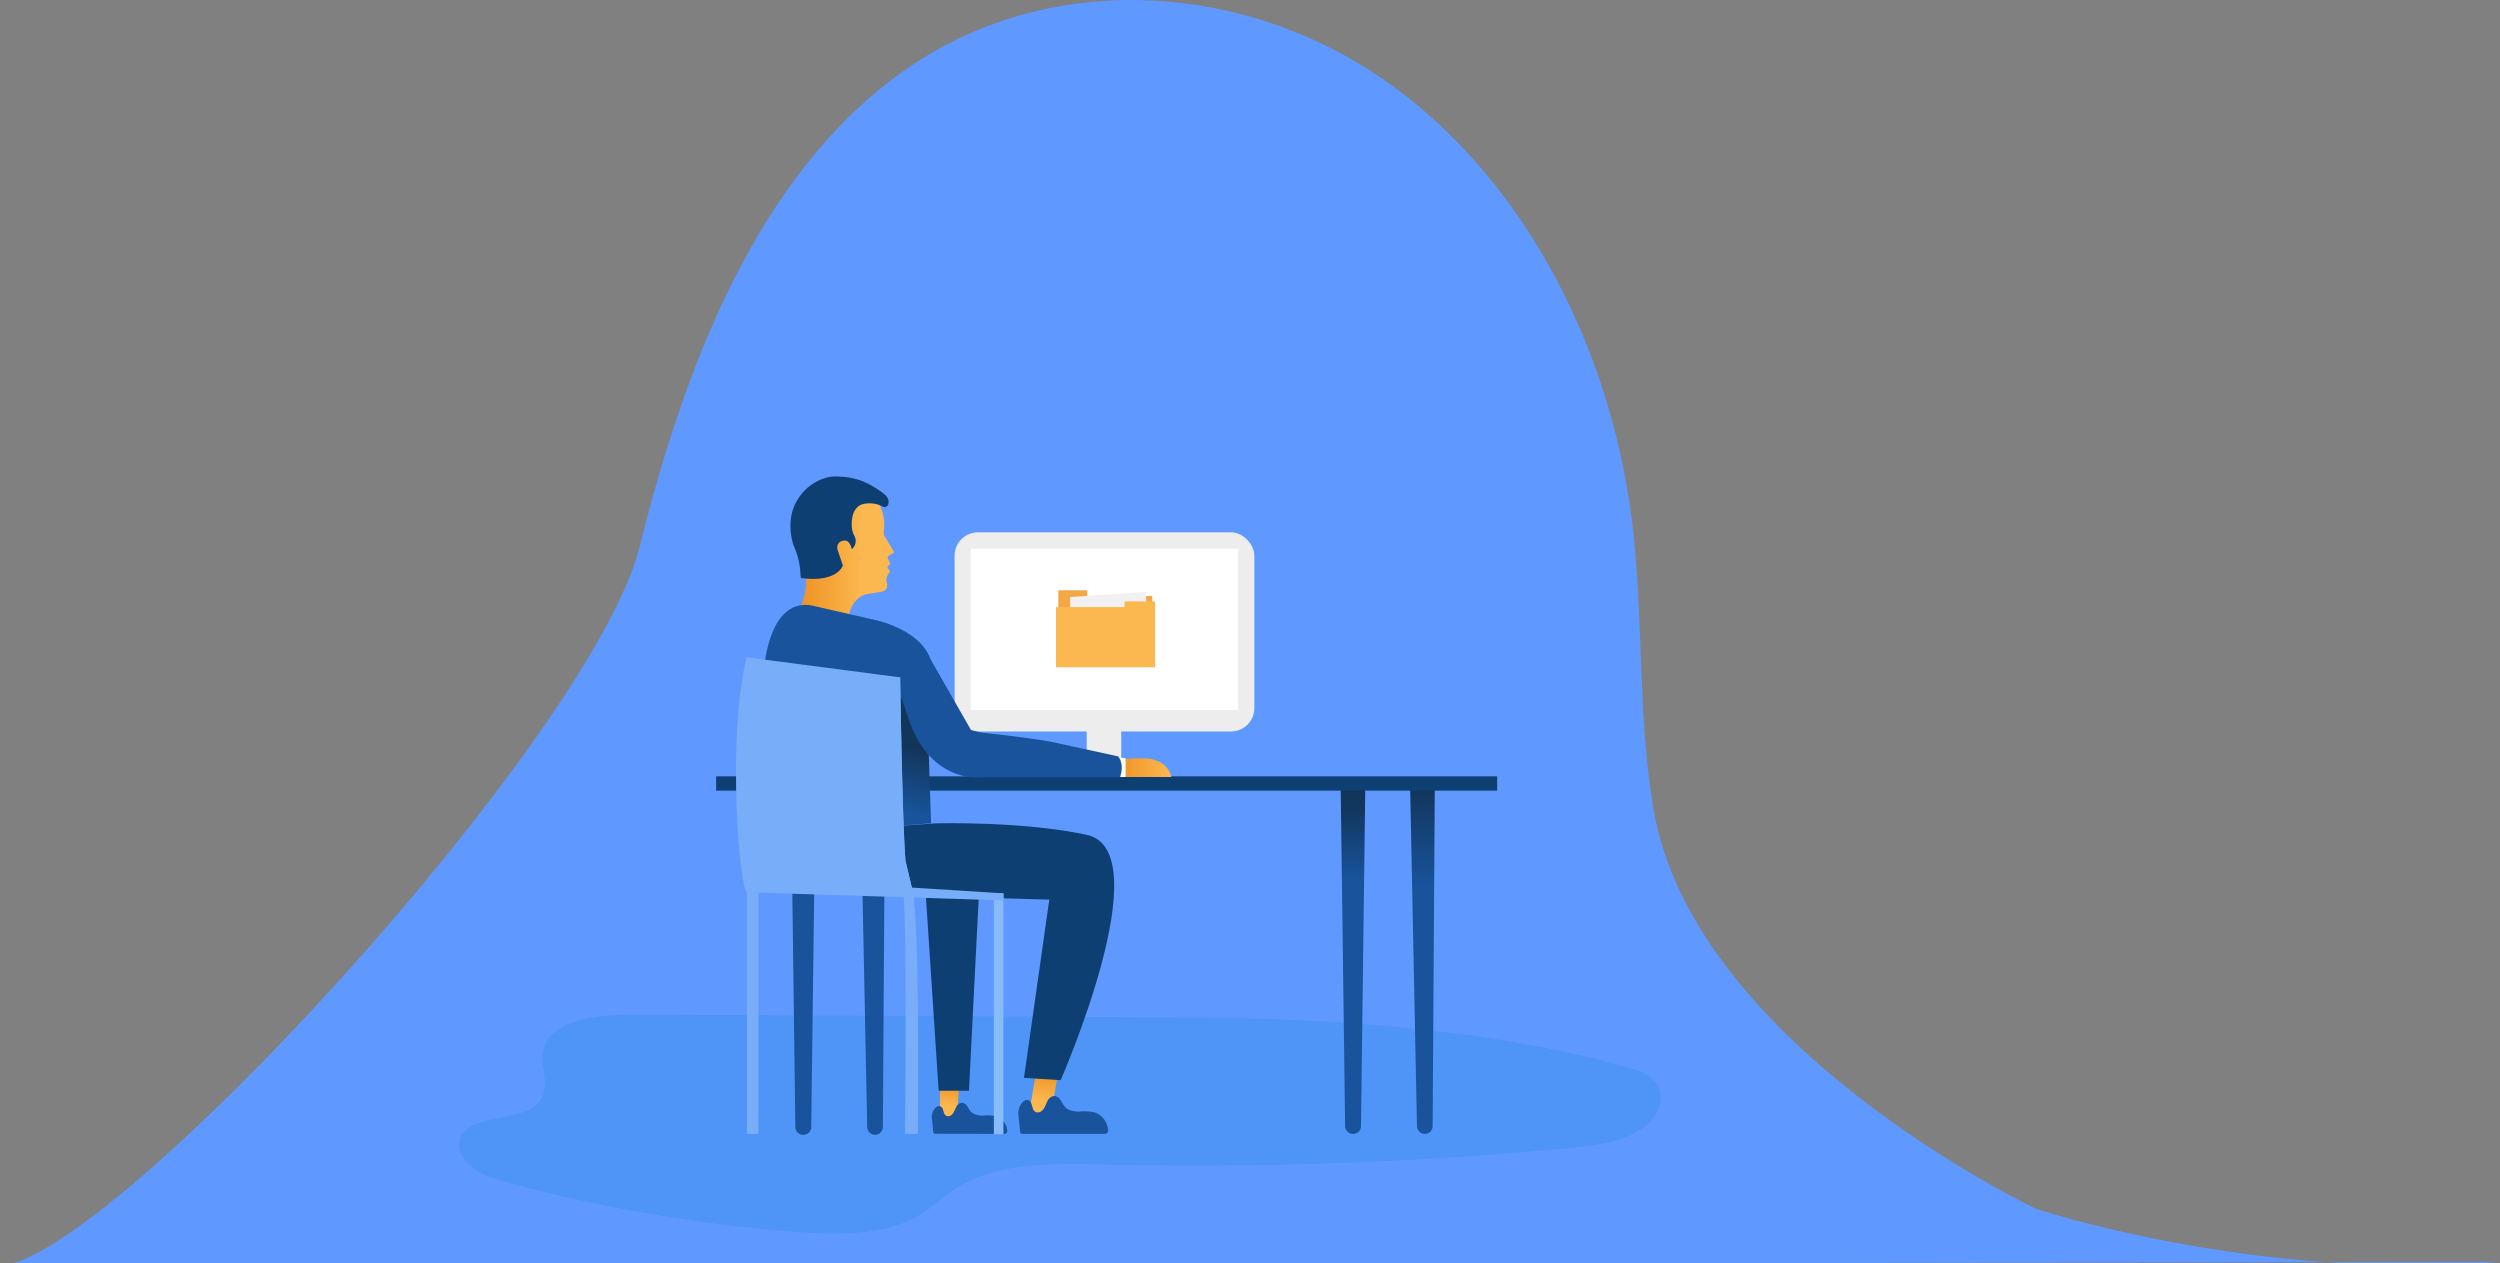 <svg id="Layer_1" data-name="Layer 1" xmlns="http://www.w3.org/2000/svg" xmlns:xlink="http://www.w3.org/1999/xlink" viewBox="0 0 870.91 440"><rect x="0" y="0" width="870.91" height="440" fill="#808080" stroke="none"/><defs><linearGradient id="linear-gradient" x1="304.02" y1="274.04" x2="304.1" y2="308.99" gradientUnits="userSpaceOnUse"><stop offset="0" stop-color="#12355a"/><stop offset="1" stop-color="#18539b"/></linearGradient><linearGradient id="linear-gradient-2" x1="279.7" y1="280.94" x2="280.11" y2="306.34" xlink:href="#linear-gradient"/><linearGradient id="linear-gradient-3" x1="495.53" y1="273.76" x2="495.61" y2="308.71" xlink:href="#linear-gradient"/><linearGradient id="linear-gradient-4" x1="471.21" y1="280.67" x2="471.63" y2="306.06" xlink:href="#linear-gradient"/><linearGradient id="linear-gradient-5" x1="7175.46" y1="194.31" x2="7197.26" y2="194.31" gradientTransform="translate(-6896.86)" gradientUnits="userSpaceOnUse"><stop offset="0" stop-color="#ee9224"/><stop offset="1" stop-color="#fcb850"/></linearGradient><linearGradient id="linear-gradient-6" x1="7261.37" y1="373.36" x2="7260.1" y2="383.41" xlink:href="#linear-gradient-5"/><linearGradient id="linear-gradient-7" x1="308.52" y1="257.86" x2="303.02" y2="279.14" xlink:href="#linear-gradient"/><linearGradient id="linear-gradient-8" x1="7228.04" y1="377.38" x2="7227.01" y2="385.46" xlink:href="#linear-gradient-5"/><linearGradient id="linear-gradient-9" x1="7285.51" y1="267.42" x2="7304.89" y2="267.42" xlink:href="#linear-gradient-5"/><clipPath id="clip-path"><path id="_Clipping_Path_" data-name="&lt;Clipping Path&gt;" d="M315.43,299.85c-1.11-13.14-1.85-63.88-1.85-63.88l-53.56-7c-7,30.3-2.13,81.8.19,81.86s89.36,2.85,89.36,2.85V311.2l-31.91-2-2.23-9.33" style="fill:#78adf9"/></clipPath></defs><title>landing-guy</title><path d="M0,441c39.22-2.4,206.41-184.48,222.89-250.74S266.5,55,320.93,20.64c48.83-30.78,113.14-26,160.8,6.89s78.51,91.13,86.55,152.12c4.47,33.9,2,68.66,7.76,102.35,14.1,82.59,133.1,139.05,133.1,139.05s75.78,25.5,161.77,18.56Z" style="fill:#5f99ff"/><path d="M479,371q36.94-1.32,74-.64c9,.16,19.47,1.11,23.88,7.05,4.21,5.66.07,13.23-6.85,17.05s-15.76,4.79-24.23,5.59a1389.45,1389.45,0,0,1-161,5.65c-17.47-.41-36.6-.75-50.37,7.46-5.43,3.25-9.59,7.62-15.16,10.72-12,6.68-28.19,6.37-43,5.19a551.84,551.84,0,0,1-97.24-16.49c-5.35-1.41-10.86-3-14.81-6.1s-5.84-8.16-2.88-11.84c5.18-6.47,19.79-4.11,25.87-10.1,5.6-5.53,0-13.77,2.64-20.47,3.59-9.08,19.26-10.72,31.69-10.65l194.68,1.07c49.35.27,108.49,4.44,154.31,18.44" style="fill:#4f94f7"/><path d="M304.83,395.32h0a2.73,2.73,0,0,0,2.73-2.73l.74-117.26c0-1.51-2-2.71-3.47-2.71h0c-1.51,0-5.09.81-5.09,2.32l2.36,117.65A2.73,2.73,0,0,0,304.83,395.32Z" style="fill:url(#linear-gradient)"/><path d="M279.76,395.32h.15a2.72,2.72,0,0,0,2.69-2.72l1.48-116.33a2.72,2.72,0,0,0-2.69-2.78h-3.14a2.72,2.72,0,0,0-2.69,2.78l1.51,116.33A2.72,2.72,0,0,0,279.76,395.32Z" style="fill:url(#linear-gradient-2)"/><path d="M496.35,395h0a2.73,2.73,0,0,0,2.73-2.73l.74-117.26c0-1.51-2-2.71-3.47-2.71h0c-1.51,0-5.1.81-5.1,2.32l2.37,117.65A2.73,2.73,0,0,0,496.35,395Z" style="fill:url(#linear-gradient-3)"/><path d="M471.28,395h.15a2.72,2.72,0,0,0,2.69-2.71L475.59,276a2.72,2.72,0,0,0-2.69-2.79h-3.13a2.73,2.73,0,0,0-2.7,2.79l1.52,116.33A2.71,2.71,0,0,0,471.28,395Z" style="fill:url(#linear-gradient-4)"/><rect x="249.48" y="270.45" width="272.08" height="4.98" style="fill:#0d3f72"/><path d="M306.68,176.47a15.36,15.36,0,0,1,1.23,8.16,3,3,0,0,0,.5,2.54l2.46,4.2s1,1.13,0,1.56c0,0-2.46.72-1.39,2l.53,1a.68.68,0,0,1-.21.92s-1,.53-.46,1.27l.47.44s.52,1-.35,1.34a4.78,4.78,0,0,0-.7,2.63s1.44,3.1-1.88,3.64l-5.34.88s-5.46,1.28-6.07,9.28c0,0-6.46-3.43-16.87-3.95,0,0,3.39-7.73,1.83-12.64l2.49-18,11.66-9.32,11.3,3Z" style="fill:url(#linear-gradient-5)"/><polygon points="360.73 374.68 358.54 387.73 366.08 388.44 368.61 373.77 360.73 374.68" style="fill:url(#linear-gradient-6)"/><path d="M293.62,197s-1.77,5.92-14.24,4.42c-.33,0-.46-.07-.52-1.39a26.73,26.73,0,0,0-2.4-10s-3.23-8.64,1.42-16a16.91,16.91,0,0,1,11.74-8,28,28,0,0,1,10.06,1.29,31.32,31.32,0,0,1,7.58,4.21c2.33,1.55,2.49,3.1,2.18,4.17a1.32,1.32,0,0,1-1.85.79,10,10,0,0,0-7.26-.8c-2.85.95-3.36,4.28-3.36,4.28s-.9,4,.65,6.7a3.65,3.65,0,0,1-.91,4.65s-.51-3.1-2.45-3-3.08,1.42-2.38,3.49Z" style="fill:#0d3f72"/><rect x="378.57" y="252.34" width="12.03" height="12.28" style="fill:#ededee"/><rect x="332.55" y="185.45" width="104.42" height="69.37" rx="8.12" ry="8.12" style="fill:#ededee"/><rect id="_Rectangle_" data-name="&lt;Rectangle&gt;" x="338.19" y="191.16" width="93.14" height="56.16" style="fill:#fff"/><polyline points="287.85 289.4 289.71 240.44 324.73 242.05 323.44 259.43 324.35 286.82" style="fill:url(#linear-gradient-7)"/><path d="M326.15,286.82s30.09-.81,52.42,4c25.95,5.62-9.08,85.48-9.08,85.48l-12.77-.81,8.81-62.09-77.6-2.21.55-21.81" style="fill:#0d3f72"/><polygon points="327.47 377.67 327.47 389.07 333.29 389.65 334.18 377.67 327.47 377.67" style="fill:url(#linear-gradient-8)"/><path d="M349.9,395a1,1,0,0,0,1-1,5.86,5.86,0,0,0-3.88-5.15,16.13,16.13,0,0,0-4.56-.23,5.72,5.72,0,0,1-4.24-1.34,15,15,0,0,1-1.27-1.9,2.44,2.44,0,0,0-1.86-1.21,2.47,2.47,0,0,0-2,1.49c-.51,1-.75,2.07-1.65,2.79a1.74,1.74,0,0,1-1.51.37c-.89-.24-1.11-1.13-1.32-1.91s-.51-1.38-1.18-1.56a1.75,1.75,0,0,0-1.56.58,4.74,4.74,0,0,0-1.22,3.92c.13,1.07.37,3.49.48,4.58a.59.59,0,0,0,.62.53Z" style="fill:#18539b"/><path d="M389.51,264.71a59.68,59.68,0,0,1,7.42-.54c3.68,0,4.11.11,6.77,1.14a7.78,7.78,0,0,1,4.33,5.36H388.65Z" style="fill:url(#linear-gradient-9)"/><polygon points="392.12 270.67 390.28 270.67 390.28 263.9 392.12 264.18 392.12 270.67" style="fill:#fff"/><path d="M265.66,239.5s0-32.42,17.84-28.41l20.82,4.76s16.07,3.08,19.83,13.78l14.09,24.66a25.71,25.71,0,0,0,4.82,1.05s18.31,1.9,25.45,3.57l21,4.58s2.39,2.71.6,7.31H342.82s-18.52,3-26.36-20.53l-2.38-6.94Z" style="fill:#18539b"/><polygon points="322.55 312.38 340.94 313.07 337.55 379.97 326.99 379.97 322.55 312.38" style="fill:#0d3f72"/><path d="M384.89,395a1.13,1.13,0,0,0,1.13-1.18,7.15,7.15,0,0,0-4.61-6.3,18.17,18.17,0,0,0-5.42-.28c-1.82,0-3.81-.31-5-1.65a18.83,18.83,0,0,1-1.51-2.32,2.89,2.89,0,0,0-2.2-1.48,2.94,2.94,0,0,0-2.41,1.83c-.6,1.17-.89,2.53-2,3.41a2,2,0,0,1-1.8.45c-1.05-.3-1.31-1.39-1.56-2.34s-.61-1.69-1.41-1.9a2,2,0,0,0-1.85.7,5.88,5.88,0,0,0-1.44,4.81c.15,1.31.44,4.27.56,5.6a.72.72,0,0,0,.74.65Z" style="fill:#18539b"/><rect x="346.22" y="311.2" width="3.34" height="83.92" style="fill:#87bbf9"/><path id="_Clipping_Path_2" data-name="&lt;Clipping Path&gt;" d="M315.43,299.85c-1.11-13.14-1.85-63.88-1.85-63.88l-53.56-7c-7,30.3-2.13,81.8.19,81.86s89.36,2.85,89.36,2.85V311.2l-31.91-2-2.23-9.33" style="fill:#78adf9"/><g style="clip-path:url(#clip-path)"><path d="M315.43,312.2l2.23.05.83-76.59h-6C308.84,300.46,315.43,312.2,315.43,312.2Z" style="fill:#78adf9"/></g><path d="M315.28,395h4.47c.69-82-2.09-85.86-2.09-85.86l-3.24.06C316.18,316.3,315.28,395,315.28,395Z" style="fill:#78adf9"/><rect x="260.21" y="310.79" width="4" height="84.25" style="fill:#78adf9"/><g id="folder"><path d="M401.14,228.57H368.93a.25.25,0,0,1-.26-.22v-22.5a.25.25,0,0,1,.26-.23h9.58a.24.24,0,0,1,.25.23v1.54a.25.25,0,0,0,.26.23h22.13a.24.24,0,0,1,.25.22v20.51A.24.24,0,0,1,401.14,228.57Z" style="fill:#f3a845"/><polygon points="399.26 232.45 372.8 232.45 372.8 207.98 399.26 206.19 399.26 232.45" style="fill:#f1f1f2"/><path d="M368.13,232.45h34a.25.25,0,0,0,.26-.23v-22.5a.25.25,0,0,0-.26-.22H392a.25.25,0,0,0-.27.22v1.55a.25.25,0,0,1-.27.22H368.13a.25.25,0,0,0-.26.23v20.5A.25.25,0,0,0,368.13,232.45Z" style="fill:#fcb850"/></g></svg>